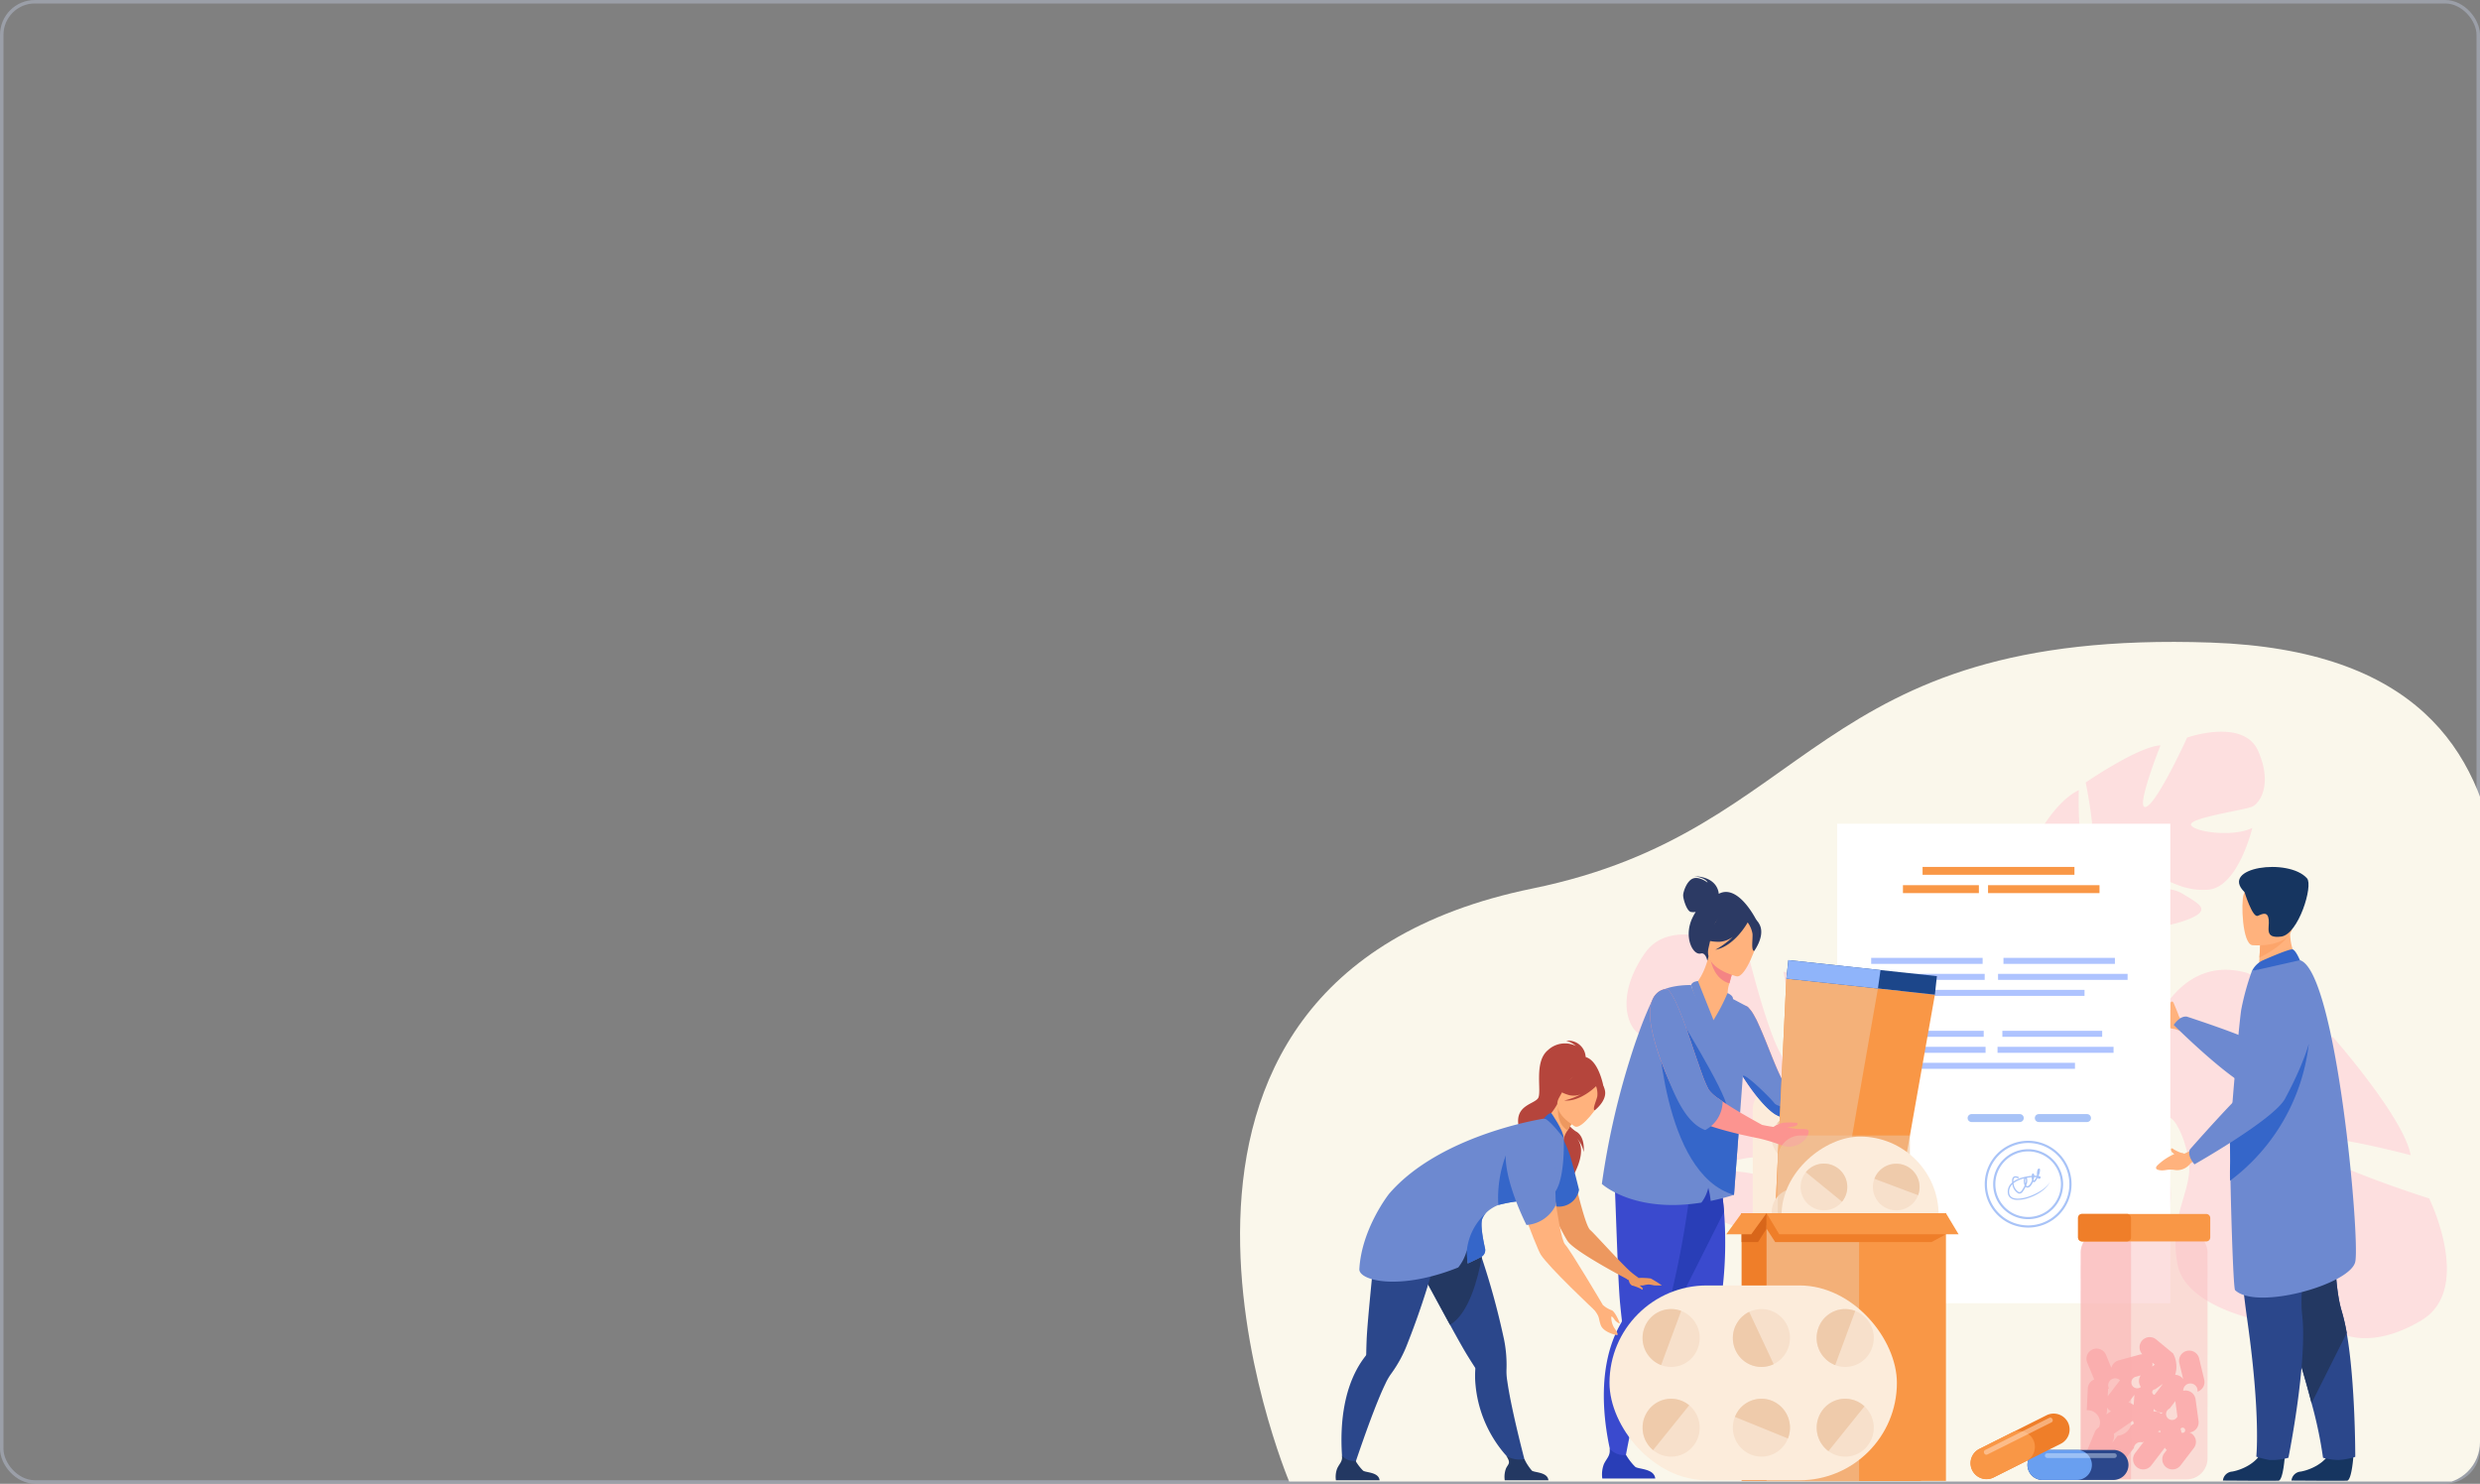 <svg xmlns="http://www.w3.org/2000/svg" width="356" height="213" viewBox="0 0 356 213">
    <rect x="0" y="0" width="356" height="213" fill="#808080" stroke="none"/>
    <defs>
        <clipPath id="clip-path">
            <path id="Rectangle_3236" fill="#fff" stroke="#707070" d="M0 0h178v119a6 6 0 0 1-6 6H0V0z" transform="translate(5788 2674)"/>
        </clipPath>
        <style>
            .cls-5{fill:#fddfdf}.cls-6{fill:#ffb27d}.cls-8{fill:#f99746}.cls-9{fill:#aec3ff}.cls-10{fill:#a8c3f7}.cls-11{fill:#6d89d0}.cls-12{fill:#163560}.cls-13{fill:#2b478b}.cls-14{fill:#233862}.cls-16{fill:#3566c9}.cls-32{opacity:.5}.cls-20{fill:#ef7e29}.cls-21{fill:#fcecdb}.cls-22{fill:#f7e0cb}.cls-23,.cls-32{fill:#efcbab}.cls-24{fill:#2c3a64}.cls-25{fill:#fc9490}.cls-26{fill:#3a4ace}.cls-27{fill:#293eb7}.cls-30{fill:#8fb4fa}.cls-34{fill:#ed985f}.cls-35{fill:#b5453c}
        </style>
    </defs>
    <g id="ils3" transform="translate(-834 -2522)">
        <g id="_36a73251c4ae873ab29bb0ad23aceb03" fill="none" stroke="#c3cde4" stroke-width="0.5px" opacity="0.4" transform="translate(834 2522)">
            <rect width="356" height="212.988" stroke="none" rx="5"/>
            <rect width="355.5" height="212.488" x=".25" y=".25" rx="4.75"/>
        </g>
        <g id="illustration_3" clip-path="url(#clip-path)" transform="translate(-4776 -64)">
            <g id="Layer_2" transform="translate(5788.009 2678.141)">
                <g id="Слой_1">
                    <path id="Path_14253" fill="#faf7eb" d="M264.176 306.1s-30.368-71.791 34.95-85.138c40.756-8.327 39.691-37.28 97.361-35.3 59.056 2.025 35.8 57.819 43.462 70.581s27.327 17.883 20.2 49.861z" transform="translate(-257.126 -185.561)"/>
                    <path id="Path_14254" d="M1808.579 359.355c-2.1-4.725-10.179-1.9-10.179-1.9s-4.319 9.5-5.93 9.957 2.107-8.842 2.107-8.842c-3.232.182-10.745 5.337-10.745 5.337s2.066 9.987.391 10.035-1.378-8.936-1.378-8.936c-2.941 1.4-5.261 5.438-5.261 5.438-2.693 6.409 5.676 9.536 5.676 9.536a16.582 16.582 0 0 1-.9 7.814 11.643 11.643 0 0 0-.674 2.148l.84-.129c.034-.236.075-.466.127-.688v-.01c.038-.139.092-.336.16-.577.179-.542.3-.94.363-1.224.528-1.7 1.317-3.921 1.989-4.467a1.639 1.639 0 0 1-.239-.357l.239.357c1.914 2.86 9.183 2.262 13.062.829s1.961-2.3-.481-3.8-6.884-.321-8.33-.835.394-1.533 3.1-1.739 4.449 2.262 8.826 2 6.414-8.876 6.414-8.876c-2.837 1.384-8.431.564-8.795-.431s7.561-2.111 8.746-2.61 2.968-3.305.872-8.03z" class="cls-5" transform="translate(-1662.447 -343.72)"/>
                    <path id="Path_14255" d="M1807.949 860.215c7.517-4.49 1.117-17.507 1.117-17.507s-16.86-5.323-17.961-7.94 15.306 1.734 15.306 1.734c-.968-5.4-11.173-16.98-11.173-16.98s-16.375 5.516-16.8 2.708 14.748-4.147 14.748-4.147c-2.954-4.657-10.221-7.737-10.221-7.737-11.33-3.218-14.878 11.5-14.878 11.5a28.1 28.1 0 0 1-13.328.087 20.349 20.349 0 0 0-3.75-.694l.389 1.387c.4.009.8.032 1.182.075a.007.007 0 0 1 .007 0h.017c.241.035.584.085 1 .151.948.191 1.641.3 2.134.362 2.96.538 6.865 1.413 7.917 2.433a2.784 2.784 0 0 1 .553-.476l-.553.476c-4.419 3.8-1.932 15.909 1.282 22.137s4.269 2.824 6.3-1.583-.868-11.646-.3-14.183 2.66.351 3.559 4.854-2.889 7.945-1.567 15.256 16.239 8.973 16.239 8.973c-2.907-4.488-2.671-14.064-1.072-14.88s5.1 12.286 6.178 14.175 6.156 4.31 13.675-.181z" class="cls-5" transform="translate(-1638.371 -762.813)"/>
                    <path id="Path_14256" d="M995.6 745.344c4.21-6.074 14.806.06 14.806.06s3.519 14.5 5.66 15.578-.588-12.986-.588-12.986c4.491 1.123 13.661 10.379 13.661 10.379s-5.58 13.474-3.242 13.99 4.332-12.182 4.332-12.182c3.753 2.754 5.931 9.048 5.931 9.048 2.063 9.727-10.531 11.871-10.531 11.871a23.714 23.714 0 0 0-.835 11.218 17.586 17.586 0 0 1 .37 3.2l-1.145-.407c.015-.341.018-.674.005-1a.008.008 0 0 0 0-.006.063.063 0 0 0 0-.014c-.015-.205-.038-.5-.07-.854-.106-.81-.163-1.4-.182-1.818-.284-2.523-.8-5.862-1.6-6.807a2.373 2.373 0 0 0 .432-.438l-.432.438c-3.454 3.5-13.506.719-18.568-2.344s-2.135-3.756 1.695-5.21 9.757 1.4 11.925 1.063-.143-2.262-3.883-3.274-6.855 1.978-12.937.447-6.628-14.187-6.628-14.187c3.613 2.7 11.692 3.054 12.47 1.753s-10.055-5-11.585-6.013-3.274-5.431.939-11.505z" class="cls-5" transform="translate(-937.486 -700.654)"/>
                    <path id="Path_14257" d="M1996.495 872.385a1.116 1.116 0 0 0-.051-.106c-.066-.259-.648-1.633-.712-1.784-.183-.428-.482-.2-.482.119 0 .1.042.8.018.9a4.807 4.807 0 0 0-2.072-1.1s-.972-.32-.5.659c.312.654.684.737 1.139 1.652a2.382 2.382 0 0 0 2.048 1.488l.808.273.816-1.206-.528-.324a1.236 1.236 0 0 1-.484-.571z" class="cls-6" transform="translate(-1861.711 -818.634)"/>
                    <path id="Rectangle_3217" fill="#fff" d="M0 0H47.83V68.828H0z" transform="translate(85.708 26.106)"/>
                    <path id="Rectangle_3218" d="M0 0H21.801V1.132H0z" class="cls-8" transform="translate(97.974 32.304)"/>
                    <path id="Rectangle_3219" d="M0 0H10.901V1.132H0z" class="cls-8" transform="translate(95.156 34.931)"/>
                    <path id="Rectangle_3220" d="M0 0H15.999V1.132H0z" class="cls-8" transform="translate(107.372 34.931)"/>
                    <path id="Rectangle_3221" d="M0 0H23.521V0.862H0z" class="cls-9" transform="translate(96.329 60.429)"/>
                    <path id="Rectangle_3222" d="M0 0H16.655V0.862H0z" class="cls-9" transform="translate(108.732 58.129)"/>
                    <path id="Rectangle_3223" d="M0 0H16.225V0.862H0z" class="cls-9" transform="translate(90.791 58.129)"/>
                    <path id="Rectangle_3224" d="M0 0H14.328V0.862H0z" class="cls-9" transform="translate(109.428 55.829)"/>
                    <path id="Rectangle_3225" d="M0 0H14.328V0.862H0z" class="cls-9" transform="translate(92.422 55.829)"/>
                    <path id="Path_14258" d="M1649.767 1085.742h-6.917a.573.573 0 0 1-.571-.571.573.573 0 0 1 .571-.571h6.917a.572.572 0 0 1 .57.571.573.573 0 0 1-.57.571z" class="cls-10" transform="translate(-1537.839 -1016.812)"/>
                    <path id="Path_14259" d="M1777.727 1085.742h-6.916a.573.573 0 0 1-.571-.571.572.572 0 0 1 .571-.571h6.916a.572.572 0 0 1 .571.571.573.573 0 0 1-.571.571z" class="cls-10" transform="translate(-1656.151 -1016.812)"/>
                    <path id="Path_14260" d="M1681.082 1147.882a6.231 6.231 0 1 1 6.23-6.23 6.231 6.231 0 0 1-6.23 6.23zm0-12.147a5.917 5.917 0 1 0 5.917 5.917 5.917 5.917 0 0 0-5.917-5.917z" class="cls-10" transform="translate(-1567.953 -1063.8)"/>
                    <path id="Path_14261" d="M1695.922 1161.512a5.021 5.021 0 1 1 5.02-5.02 5.021 5.021 0 0 1-5.02 5.02zm0-9.727a4.707 4.707 0 1 0 4.706 4.707 4.707 4.707 0 0 0-4.706-4.707z" class="cls-10" transform="translate(-1582.793 -1078.64)"/>
                    <path id="Path_14262" d="M1721.638 1192.422a4.848 4.848 0 0 1-1.789.28c-.762-.063-1.192-.463-1.206-1.125a1.691 1.691 0 0 1 .632-1.357c0-.036-.008-.076-.01-.108-.028-.37.051-.616.235-.731.3-.186.74.068.759.075l-.1.17c-.1-.058-.394-.185-.556-.082-.14.088-.157.33-.145.528a4.182 4.182 0 0 1 1.357-.6 7.3 7.3 0 0 1 1.278-.218.909.909 0 0 1 .01-.121c.014-.091.045-.2.134-.219a.151.151 0 0 1 .158.083.47.47 0 0 1 .06.237c.142 0 .274 0 .391.008v-.007a2.241 2.241 0 0 1 .03-.679c.05-.226.131-.341.245-.352a.15.15 0 0 1 .155.1 1.856 1.856 0 0 1-.226.968.454.454 0 0 1 .307.136.146.146 0 0 1-.039.183.231.231 0 0 1-.286.062.278.278 0 0 1-.1-.12 2.059 2.059 0 0 1-.386.575.194.194 0 0 1-.226.033.2.2 0 0 1-.049-.04 2.686 2.686 0 0 1-.151.309c-.2.36-.436.545-.667.533a.377.377 0 0 1-.25-.11 3.636 3.636 0 0 1-.453.739.526.526 0 0 1-.585.207 1.717 1.717 0 0 1-.853-1.32 1.471 1.471 0 0 0-.472 1.124c.015.565.361.879 1.03.935 1.688.141 4.646-1.428 4.87-2.582-.19.927-1.59 1.996-3.102 2.486zm-2.159-2.125a1.6 1.6 0 0 0 .739 1.282.339.339 0 0 0 .377-.144 3.378 3.378 0 0 0 .471-.806 1.181 1.181 0 0 1-.081-.256 1.838 1.838 0 0 1 0-.754 4.961 4.961 0 0 0-.924.322 3.013 3.013 0 0 0-.581.359zm1.8.321a.226.226 0 0 0 .173.118c.151.006.326-.151.488-.435a2.548 2.548 0 0 0 .2-.452 1.98 1.98 0 0 1-.055-.4c-.217.018-.452.047-.7.091a1.463 1.463 0 0 1-.104 1.078zm1.067-.771c.031.092.058.11.058.11a1.889 1.889 0 0 0 .349-.528h-.312a2.36 2.36 0 0 1-.095.414zm-1.149-.252a1.5 1.5 0 0 0-.026.733.963.963 0 0 0 .029-.728zm1.928-.124zm-.029-1.005a1.247 1.247 0 0 0-.047.2 1.5 1.5 0 0 0 .051-.2z" class="cls-10" transform="translate(-1608.443 -1112.601)"/>
                    <path id="Rectangle_3226" d="M0 0H26.263V0.862H0z" class="cls-9" transform="translate(94.957 49.959)"/>
                    <path id="Rectangle_3227" d="M0 0H18.597V0.862H0z" class="cls-9" transform="translate(108.807 47.66)"/>
                    <path id="Rectangle_3228" d="M0 0H18.116V0.862H0z" class="cls-9" transform="translate(88.774 47.66)"/>
                    <path id="Rectangle_3229" d="M0 0H15.999V0.862H0z" class="cls-9" transform="translate(109.584 45.36)"/>
                    <path id="Rectangle_3230" d="M0 0H15.999V0.862H0z" class="cls-9" transform="translate(90.595 45.36)"/>
                    <path id="Path_14263" d="M2054.869 844.255s4.022 15.4-8.2 12.844c-3.3-.691-12.095-9.454-12.095-9.454s.847-1.335 1.885-1.194c0 0 8.5 2.763 9.855 3.762.754.554 1.611-8.173 4.214-8.049a6.814 6.814 0 0 1 4.341 2.091z" class="cls-11" transform="translate(-1900.55 -792.654)"/>
                    <path id="Path_14264" d="M2267.72 1719.5s-.227 3.619-.926 3.675c-.093.007-3.554.007-3.554.007l-4.42-.026a1.435 1.435 0 0 1 1.321-1.29c1.292-.225 3.454-1.131 4.237-2.84.822-1.801 3.342.474 3.342.474z" class="cls-12" transform="translate(-2107.891 -1602.758)"/>
                    <path id="Path_14265" d="M2196.393 1188.667a9.163 9.163 0 0 1-2.393.452 8.778 8.778 0 0 1-2.233-.319 61.072 61.072 0 0 0-1.644-7.836c-.73-2.824-1.772-6.456-3.254-10.97a148.492 148.492 0 0 1-5.46-20.461l-.008-.054.013-.006 12.6-5.534s-1.557 17.191.43 23.79a27.891 27.891 0 0 1 .722 3.161c1.255 7.165 1.227 17.777 1.227 17.777z" class="cls-13" transform="translate(-2036.309 -1071.678)"/>
                    <path id="Path_14266" d="M2195.289 1170.85l-5.045 10.074c-.73-2.824-1.772-6.456-3.254-10.97a148.542 148.542 0 0 1-5.46-20.46.267.267 0 0 1 0-.061l12.6-5.534s-1.557 17.191.43 23.79a27.877 27.877 0 0 1 .729 3.161z" class="cls-14" transform="translate(-2036.43 -1071.641)"/>
                    <path id="Path_14267" d="M2137.18 1719.5s-.226 3.619-.925 3.675c-.094.007-3.555.007-3.555.007l-4.419-.026a1.434 1.434 0 0 1 1.32-1.29c1.292-.225 3.454-1.131 4.237-2.84.822-1.801 3.342.474 3.342.474z" class="cls-12" transform="translate(-1987.194 -1602.758)"/>
                    <path id="Path_14268" d="M2151.508 1149.28a179.414 179.414 0 0 0 1.763 24.817c1.927 13.677 1.274 19.483 1.274 19.483a13.151 13.151 0 0 0 1.859.473 8.427 8.427 0 0 0 2.757-.32s2.759-13.682 1.968-20.529 3.777-23.492 3.777-23.492z" class="cls-13" transform="translate(-2008.668 -1076.615)"/>
                    <path id="Path_14269" d="M2201.911 731.851l-2.209 1.941-3.613-.159c.008-.291.075-1.5.136-2.6 0-.065.007-.13.011-.193l.1-1.734 3.083-1.914 1.149-.713c0 .019.047 1.02.055 1.166a8.452 8.452 0 0 0 1.288 4.206z" class="cls-6" transform="translate(-2049.892 -685.694)"/>
                    <path id="Path_14270" d="M2141.749 818.631c.051 5.881.443 19.635.73 19.915 3.063 2.956 16.533-.81 17.248-4.067s-2.714-41.759-7.945-43.3c-1.085-.319-6.889 1.557-6.889 1.557a36.824 36.824 0 0 0-1.508 5.414c-.221 1.124-.944 9.143-1.365 14.5-.112 1.428-.2 2.667-.257 3.536-.019.366-.023 1.241-.014 2.445z" class="cls-11" transform="translate(-1999.643 -745.485)"/>
                    <path id="Path_14271" fill="#fca56b" d="M2202.027 735.965c-.549 1.325-3.092 2.762-4.157 3.309 0-.065.008-.13.011-.193l.1-1.734 3.083-1.914c.725-.113 1.189-.013.963.532z" transform="translate(-2051.537 -693.934)"/>
                    <path id="Path_14272" d="M2166.842 649.066s5.58.519 5.847-2.959 1.171-5.755-2.379-6.233-4.345.8-4.718 1.935-.192 7.033 1.25 7.257z" class="cls-6" transform="translate(-2021.538 -605.523)"/>
                    <path id="Path_14273" d="M2159.667 617.709s1.144 3.738 1.9 3.4 1.44-.608 1.57.566-.678 2.73 1.789 2.417 4.628-7.314 3.709-8.36c-2.655-2.999-12.635-1.6-8.968 1.977z" class="cls-12" transform="translate(-2015.474 -581.786)"/>
                    <path id="Path_14274" d="M2184.942 772.619c.069-.029 3.981-1.784 4.438-1.632s1.028 1.548 1.028 1.548l-6.888 1.557a3.419 3.419 0 0 1 1.422-1.473z" class="cls-16" transform="translate(-2038.269 -726.836)"/>
                    <path id="Path_14275" d="M2141.734 971.273a28.61 28.61 0 0 0 11.3-19.593c-4.987 2.813-9.727 7.465-11.26 12.575-.111 1.433.033 3.71-.02 4.579-.025.366-.03 1.235-.02 2.439z" class="cls-16" transform="translate(-1999.628 -893.914)"/>
                    <path id="Path_14276" d="M2005 1150.615a.827.827 0 0 0-.425-.128 6.053 6.053 0 0 1-1.081-.506c-.384-.349-.518.022-.25.391.058.08.265.216.338.292a8.04 8.04 0 0 0-2.337 1.537s-.8.642.279.782c.719.094.991-.174 2.006-.059a2.382 2.382 0 0 0 2.362-.91l.669-.528-.57-1.342z" class="cls-6" transform="translate(-1869.472 -1077.134)"/>
                    <path id="Path_14277" d="M2076.757 815.981s11.039-.528 1.055 18.043c-1.6 2.971-13 9.425-13 9.425s-1.073-1.161-.667-2.132c0 0 7.429-8.455 8.425-8.8.883-.3.7-10.6 1.491-13.082a6.086 6.086 0 0 1 2.696-3.454z" class="cls-11" transform="translate(-1927.806 -768.446)"/>
                    <path id="Path_14278" fill="#fbc0c0" d="M1872.7 1344.116h-12.236a3 3 0 0 1-2.986-2.989l.009-29.571a2.994 2.994 0 0 1 2.987-2.986h12.235a3 3 0 0 1 2.987 2.989l-.009 29.571a3 3 0 0 1-2.987 2.986z" opacity="0.5" transform="translate(-1736.813 -1223.895)"/>
                    <path id="Path_14279" fill="#fbafaf" d="M1882.945 1521.267l-.213-1.556-.213-1.557a1.463 1.463 0 0 0-1.642-1.248c-.044.006-.087.015-.13.025a1.029 1.029 0 1 1 2.047.133 1.457 1.457 0 0 0 .967-1.722l-.366-1.528-.366-1.528a1.458 1.458 0 0 0-2.837.679l.551 2.3a1.444 1.444 0 0 0-1.151-.619 3.991 3.991 0 0 0-.3-3.076l-2.422-2a1.457 1.457 0 0 0-1.987 2.125 1.437 1.437 0 0 0-.388.05l-1.516.415-1.516.415a1.462 1.462 0 0 0-1.031 1.062l-.159-.381-.6-1.45a1.459 1.459 0 1 0-2.692 1.124l.6 1.45.388.929a1.46 1.46 0 0 0-.921 1.282l-.075 1.569-.076 1.569a1.769 1.769 0 0 1 1.759 2.454 1.44 1.44 0 0 0-.618.7l-.6 1.451-.6 1.452a1.458 1.458 0 0 0 2.42 1.543 1.442 1.442 0 0 0 .452.587 1.462 1.462 0 0 0 2.044-.271l.955-1.248.955-1.248a.953.953 0 0 1 1.232-.8l.25-.172-.346.453-.955 1.247a1.458 1.458 0 1 0 2.316 1.773l.954-1.247.955-1.248.034-.049a1.46 1.46 0 0 0 .28.329l-.34.444a1.458 1.458 0 1 0 2.316 1.773l1.91-2.495a1.452 1.452 0 0 0-.621-2.24h.054a1.462 1.462 0 0 0 1.242-1.65zm-13.142-1.391l.027-.535a1.4 1.4 0 0 0 .543.528l-.668.461a1.46 1.46 0 0 0 .095-.454zm9.827-1.328l.286 2.093a.857.857 0 1 1-1.117-1.157l.82-1.071a1.341 1.341 0 0 0 .011.135zm-3.318-5.655l.367.3-.377.261a1.447 1.447 0 0 0 .01-.562zm.317 4.624a.393.393 0 0 1 .056-.781l1.149-.792zm.954 2.729a1.47 1.47 0 0 0-1.1-.332l.031-.393a1.438 1.438 0 0 0 1.332.516 1.486 1.486 0 0 0-.263.21zm-2.941-5.519a1.461 1.461 0 0 0 .011 1.637l.02.026a.841.841 0 1 1-.8-1.449zm-1.452 3.507l.563-.735a1.343 1.343 0 0 0-.018.138l-.107 1.35a1.452 1.452 0 0 0-.74-.357l.3-.4zm-2.633 6.163l.164-.4a1.444 1.444 0 0 0 .07-.887 1.07 1.07 0 0 0 .1-.061l2.587-1.784c.017-.011.032-.024.047-.036a1.465 1.465 0 0 0 .164.4l-.461.317a2.2 2.2 0 0 1-1.891 1.432zm6.861-1.8l.081.338a1.434 1.434 0 0 0-.4-.115zm3.08.341l-.112-.47-.021-.09a.37.37 0 1 1 .137.558zm-8.833-7.514l-.792 1.034-.954 1.247c0 .005-.008.011-.012.017l.05-.988v-.075c.045-.014.09-.03.134-.048a1 1 0 0 1 1.578-1.186z" transform="translate(-1745.359 -1409.428)"/>
                    <path id="Path_14280" fill="#fbafaf" d="M1864.7 1344.116h-4.233a3 3 0 0 1-2.986-2.989l.009-29.571a2.994 2.994 0 0 1 2.987-2.986h3.753a3.659 3.659 0 0 1 .49 1.847l-.01 33.4c.001.101-.003.2-.01.299z" opacity="0.5" transform="translate(-1736.813 -1223.895)"/>
                    <path id="Path_14281" d="M1870.907 1278.677h-17.816a.582.582 0 0 1-.581-.581v-2.785a.582.582 0 0 1 .581-.581h17.815a.582.582 0 0 1 .581.581v2.785a.581.581 0 0 1-.58.581z" class="cls-8" transform="translate(-1732.218 -1192.606)"/>
                    <path id="Path_14282" d="M1859.541 1278.606h-6.45a.582.582 0 0 1-.581-.581v-2.785a.582.582 0 0 1 .581-.58h6.442a.583.583 0 0 1 .579.581v2.784a.583.583 0 0 1-.571.581z" class="cls-20" transform="translate(-1732.218 -1192.542)"/>
                    <path id="Path_14283" d="M1255.737 1037.547v27.582a3.087 3.087 0 0 1-3.078 3.078h-16.392a3.039 3.039 0 0 1-1.235-.261 3.091 3.091 0 0 1-1.842-2.817v-27.582a3.086 3.086 0 0 1 3.077-3.077h16.392a3.086 3.086 0 0 1 3.078 3.077z" class="cls-21" transform="translate(-1159.594 -970.462)"/>
                    <path id="Path_14284" d="M1409.234 1092.429a3.351 3.351 0 1 1 4.314-1.96 3.351 3.351 0 0 1-4.314 1.96z" class="cls-22" transform="translate(-1320.354 -1018.051)"/>
                    <path id="Path_14285" d="M1416.2 1090.516l-6.273-2.355a3.35 3.35 0 1 1 6.273 2.355z" class="cls-23" transform="translate(-1323.008 -1018.094)"/>
                    <path id="Path_14286" d="M1270.651 1091.949a3.35 3.35 0 1 1 4.714-.476 3.35 3.35 0 0 1-4.714.476z" class="cls-22" transform="translate(-1193.092 -1018.11)"/>
                    <path id="Path_14287" d="M1284.621 1091.464l-5.191-4.237a3.35 3.35 0 1 1 5.191 4.237z" class="cls-23" transform="translate(-1202.348 -1018.102)"/>
                    <path id="Path_14288" d="M1409.248 1363.51a3.35 3.35 0 1 1 4.314-1.96 3.35 3.35 0 0 1-4.314 1.96z" class="cls-22" transform="translate(-1320.368 -1268.694)"/>
                    <path id="Path_14289" d="M1416.2 1364.575l-6.273-2.355a3.35 3.35 0 0 1 6.273 2.355z" class="cls-23" transform="translate(-1323.008 -1271.49)"/>
                    <path id="Path_14290" d="M1270.651 1362.989a3.35 3.35 0 1 1 4.714-.477 3.35 3.35 0 0 1-4.714.477z" class="cls-22" transform="translate(-1193.092 -1268.714)"/>
                    <g id="Group_2341" transform="translate(51.935 33.633)">
                        <path id="Path_14183" d="M1341.578 267.316c-.007-.2-.167-2.42-3.54-2.536 0 0 1.658.2 1.945.927 0 0-1.129-.9-2.049-.61s-1.46 1.9-1.465 2.431.509 2.237 1.089 2.383a1.779 1.779 0 0 0 .712 0 7.9 7.9 0 0 0-.452.808c-1.346 2.763.042 5.464 1.181 5.165.731-.191.938 1.057.938 1.057l7.1-5.748s-2.613-5.393-5.459-3.877z" class="cls-24" transform="translate(-1324.798 -264.78)"/>
                        <path id="Path_14184" d="M1555.728 603.877c-.593.525-2.168-1.278-2.384-1.518a.149.149 0 0 0-.023-.034l.48-1.335s2.065-.079 2.408.262a2.68 2.68 0 0 1-.481 2.625z" class="cls-25" transform="translate(-1519.599 -566.795)"/>
                        <path id="Path_14185" d="M1414.786 463.09l-.2 1.381s-.092 0-.25-.011c-.5-.035-1.729-.1-3.1-.251a30.747 30.747 0 0 1-3.943-.6 5.824 5.824 0 0 1-1.58-.571c-1.495-.915-3.949-3.709-5.547-6.508a1.844 1.844 0 0 1-.115-.2 13.472 13.472 0 0 1-1.22-2.783 5.645 5.645 0 0 1-.238-1.347 5.889 5.889 0 0 1 .194-1.872 4.761 4.761 0 0 1 .845-1.69.835.835 0 0 1 .159-.193 3.949 3.949 0 0 1 1.085-.924.664.664 0 0 1 .692.177c.027.021.054.045.08.069.035.033.069.067.1.1v.011a3.382 3.382 0 0 1 .273.327 6.336 6.336 0 0 1 .508.834c.011.011.023.022.023.035.057.1.114.217.182.343a.243.243 0 0 1 .046.079c.126.262.251.536.377.822 1.4 3.059 2.9 7.691 4.143 9.072a9.34 9.34 0 0 0 2.169 1.322l.059.029h.006c.857.429 1.83.878 2.708 1.266 1.407.627 2.544 1.083 2.544 1.083z" class="cls-25" transform="translate(-1380.589 -428.896)"/>
                        <path id="Path_14186" d="M1411.718 462.573a10.208 10.208 0 0 1-.85 1.6 4.331 4.331 0 0 1-1.52 1.5c-.469-.226-1.315-.559-1.673-.78-1.3-.792-3.146-3.037-4.655-5.445-.231-.367-.453-.738-.665-1.108a1.821 1.821 0 0 1-.115-.2 13.471 13.471 0 0 1-1.22-2.783l2.736-5.85.007-.014.073.083c.077.09.2.243.375.442a6.327 6.327 0 0 1 .508.834c.011.011.023.022.023.035.057.1.114.217.182.343a.243.243 0 0 1 .046.079q.189.393.377.822c1.4 3.059 2.9 7.691 4.143 9.072a9.334 9.334 0 0 0 2.169 1.322c.036.031.048.048.059.048z" class="cls-11" transform="translate(-1382.785 -430.699)"/>
                        <path id="Path_14187" d="M1428.538 551.291a4.329 4.329 0 0 1-1.52 1.5c-.469-.226-1.315-.559-1.673-.78-1.3-.792-3.146-3.037-4.655-5.445.056-.757 4.017 3.131 4.521 3.836.379.526 2.341.798 3.327.889z" class="cls-16" transform="translate(-1400.455 -517.822)"/>
                        <path id="Path_14188" d="M1480.247 1025.469l-.553 5.121a1.856 1.856 0 0 1-2.041 1.642l-5.12-.552a1.86 1.86 0 0 1-1.643-2.042l.553-5.12a1.859 1.859 0 0 1 1.8-1.653 1.79 1.79 0 0 1 .244.01l5.12.553a1.858 1.858 0 0 1 1.64 2.041z" class="cls-26" transform="translate(-1445.541 -945.779)"/>
                        <path id="Path_14189" d="M1477.385 1025.33c-3.623.2-4.363 6.406-4.832 6.355a1.86 1.86 0 0 1-1.643-2.042l.553-5.12a1.859 1.859 0 0 1 1.8-1.653c3.187 1.164 5.943 2.358 4.122 2.46z" class="cls-27" transform="translate(-1445.559 -945.785)"/>
                        <path id="Path_14190" d="M1478.044 411.742l-6.9 38.9-3.893 21.948a2.441 2.441 0 0 1-2.67 2l-6.287-.678-1.424-.153a3.393 3.393 0 0 1-3.024-3.535l1.009-21.343 1.866-39.448 13.144 1.419z" class="cls-8" transform="translate(-1430.236 -394.73)"/>
                        <path id="Path_14191" fill="#f4b179" d="M1469.848 410.823l-6.7 38.282-4.079 23.3a2.617 2.617 0 0 1-.8 1.475l-1.424-.153a3.393 3.393 0 0 1-3.024-3.535l1.009-21.343 1.87-39.449z" transform="translate(-1430.218 -394.694)"/>
                        <path id="Path_14192" fill="#1c468a" d="M1503.778 385.6l-.287 2.658-8.177-.884-13.144-1.418.287-2.658 13.227 1.429z" transform="translate(-1455.683 -371.248)"/>
                        <path id="Path_14193" d="M1470.962 799.148l-3.919 22.09a2.291 2.291 0 0 1-2.5 1.877l-5.92-.639-2.468-.267a2.817 2.817 0 0 1-2.512-2.934l1.034-21.885 8.428.909z" class="cls-26" transform="translate(-1430.053 -743.232)"/>
                        <path id="Path_14194" d="M1463.083 798.3l-4.116 23.205a2.793 2.793 0 0 1-.366.972l-2.468-.267a2.817 2.817 0 0 1-2.512-2.934l1.034-21.885z" class="cls-30" transform="translate(-1430.035 -743.232)"/>
                        <path id="Path_14195" d="M1495.684 384.729l-.37 2.648-13.144-1.418.287-2.658z" class="cls-30" transform="translate(-1455.683 -371.248)"/>
                        <path id="Path_14196" d="M1301.486 676.121l-1.508.561s-6.551-9.084-7.357-17.083a12.173 12.173 0 0 1 .216-4.087l-.176-1.017-.188-1.081-.841-4.79c-.771-4.372-1.769-9.965-2.542-14.078l.407-.13 4.4-1.419.909-2.886 3.274-.862s.731 1.431 1.385 8.189c.12.887.23 1.864.312 2.924a57.848 57.848 0 0 1-.311 11.838c-.151 1.174-.34 2.388-.576 3.633a16.276 16.276 0 0 0-.125 3.587c.326 6.546 2.721 16.701 2.721 16.701z" class="cls-26" transform="translate(-1282.237 -592.189)"/>
                        <path id="Path_14197" d="M1299.79 640.472l-7.109 14.134c-.052-.305-.116-.665-.188-1.081l-.841-4.79c-.771-4.372-1.769-9.965-2.542-14.078l.407-.13 4.4-1.419.909-2.886 3.274-.862s.731 1.431 1.385 8.189c.115.885.223 1.862.305 2.923z" class="cls-27" transform="translate(-1282.254 -592.288)"/>
                        <path id="Path_14198" d="M1238.586 616.638l-.165-1.411c-2.758.732-10.124-2.047-10.124-2.047s-2.671 2.348-2.32 7.976c.171 2.745.484 14.42.813 17.874.118 1.252.221 2.144.263 2.5a.5.5 0 0 1-.08.305 16.269 16.269 0 0 0-1.208 2.544c-3.2 8.541.494 19.059.494 19.059l.96-.386s2.1-11.706 3.815-16.88a10.272 10.272 0 0 1 .824-1.978 22.358 22.358 0 0 0 2.06-5.491 135.472 135.472 0 0 0 2.771-14.573c.088-.003 1.897-7.492 1.897-7.492z" class="cls-26" transform="translate(-1224.177 -577.753)"/>
                        <path id="Path_14199" d="M1351.229 388.926c-4.74.259-3.7-6.807-3.409-6.771.58-.305 1.627-1.773 2.224-4.235l.2.095 3.423 1.609s-.364 1.112-.633 2.178a4.444 4.444 0 0 0-.234 1.864c.271.11.431.179.431.179.032.09-.742 5.012-2.002 5.081z" class="cls-6" transform="translate(-1334.725 -366.415)"/>
                        <path id="Path_14200" fill="#f48484" d="M1377.781 380.469s-.364 1.111-.631 2.177c-2-.557-2.606-2.659-2.789-3.786z" transform="translate(-1358.836 -367.26)"/>
                        <path id="Path_14201" d="M1375.656 329.4s-4.779-1.106-4.048-4.074.61-5.11 3.7-4.529 3.4 1.861 3.391 2.911-1.78 5.905-3.043 5.692z" class="cls-6" transform="translate(-1356.295 -315.016)"/>
                        <path id="Path_14202" d="M1368.337 317.247c-.515-1.075-1.119-1.017-1.5-.827a3.431 3.431 0 0 0-4.452-.381 5.845 5.845 0 0 1-2.687 2.888s.735.752 2.865.735a3.536 3.536 0 0 0 1.9-.712 11.451 11.451 0 0 1-2.5 1.857c2.665-.508 4.453-3.6 4.637-3.924a3.838 3.838 0 0 1 .693 1.643c.05.814-.231 2.4.236 2.457.008 0 1.579-2.122.808-3.736z" class="cls-24" transform="translate(-1345.667 -310.24)"/>
                        <path id="Path_14203" d="M1229.579 1077.3h-7.6a4.155 4.155 0 0 1 .216-2.034c.379-.842.975-1.22.833-2.245a2.734 2.734 0 0 0 2.367.906 8.183 8.183 0 0 0 1.322 1.708c.495.353 2.709.23 2.862 1.665z" class="cls-27" transform="translate(-1221.915 -990.835)"/>
                        <path id="Path_14204" d="M1389.625 1080.308h-7.6a3.153 3.153 0 0 1 .215-2.034 1.463 1.463 0 0 0-.055-1.748 2.937 2.937 0 0 0 1.279.241 2.66 2.66 0 0 0 1.13-.4 27.7 27.7 0 0 0 2.164 2.274c.501.359 2.714.233 2.867 1.667z" class="cls-27" transform="translate(-1365.653 -993.844)"/>
                        <path id="Path_14205" d="M1242.668 421.634l-1.247 16.731-.763 10.242c-1.171.365-2.287.65-3.344.868a12.4 12.4 0 0 0-.348-1.885 5.444 5.444 0 0 1-.991 2.129c-9.726 1.558-14.286-2.685-14.286-2.685a111.67 111.67 0 0 1 3.979-17.72c.407-1.322.831-2.6 1.258-3.768a51.83 51.83 0 0 1 2.115-5.138c1-2.051 5.456-1.922 5.456-1.922a10.912 10.912 0 0 0 3.219 5.024c1.258-.738 2.2-3.336 2.2-3.336z" class="cls-11" transform="translate(-1221.69 -402.855)"/>
                        <path id="Path_14206" d="M1348.642 412.82s-.814.055-.982.572c0 0 1.055 4.25 3.218 5.024z" class="cls-11" transform="translate(-1334.851 -397.767)"/>
                        <path id="Path_14207" d="M1379.31 433.724a26.048 26.048 0 0 0 2.009-3.864s.834.324.782.842c-.001.003-1.739 2.789-2.791 3.022z" class="cls-11" transform="translate(-1363.283 -413.074)"/>
                        <path id="Path_14208" d="M1324.84 453c.058.2 7.339 11.828 7.5 14.142s-3.062 1.009-3.109.7S1324.84 453 1324.84 453z" class="cls-16" transform="translate(-1314.351 -433.861)"/>
                        <path id="Path_14209" d="M1311.922 483.744l-.763 10.242C1300.743 490.98 1300.17 469 1300.17 469l6.438 11.622 5.257 3.039z" class="cls-16" transform="translate(-1292.19 -448.234)"/>
                        <path id="Path_14210" d="M1312.39 444.771c-.02-.382-.525-.365-.908-.366a7.279 7.279 0 0 1-2.193-.266s1.83-.025 1.442-.61a10.264 10.264 0 0 0-2-.025 3.547 3.547 0 0 0-1.394.6c-.736-.1-1.406-.24-1.627-.287-.5-.273-1.106-.61-1.746-.97-1.306-.736-2.775-1.61-3.929-2.394-.2-.142-.407-.28-.59-.414a5.565 5.565 0 0 1-1.4-1.267 15.868 15.868 0 0 1-.959-2.226c-.182-.5-.376-1.049-.57-1.627-.343-.958-.684-2-1.039-3.035-.638-1.894-1.322-3.8-1.974-5.272a10.349 10.349 0 0 0-1.22-2.157c-.3-.377-2.644-.035-2.671 3.275a5.081 5.081 0 0 0 .011.582 12.338 12.338 0 0 0 .3 2.065 31.339 31.339 0 0 0 1.3 4.338c.16.407.319.833.49 1.255 1.233 3.059 2.82 5.911 4.155 6.882a1.527 1.527 0 0 0 .16.114 11.5 11.5 0 0 0 1.973.915c.116.043.235.085.356.127 1.346.458 2.949.867 4.373 1.21h.011c.834.183 1.6.355 2.237.479s.07.017.2.043l.181.037h.007a25.433 25.433 0 0 1 3.018.922 3.026 3.026 0 0 0 3.4-.73 1.886 1.886 0 0 0 .606-1.198z" class="cls-25" transform="translate(-1282.699 -408.107)"/>
                        <path id="Path_14211" d="M1300.1 440.455a4.708 4.708 0 0 1-2.5 4.1c-2.987-1.078-4.584-5.532-5.818-8.59-.171-.422-.33-.845-.49-1.255a31.378 31.378 0 0 1-1.3-4.338 12.337 12.337 0 0 1-.3-2.065 5.136 5.136 0 0 1-.011-.582c.023-3.31 2.363-3.653 2.671-3.275a10.345 10.345 0 0 1 1.22 2.157c.651 1.471 1.335 3.378 1.975 5.272.354 1.039.7 2.077 1.038 3.035.194.583.388 1.13.57 1.627a15.857 15.857 0 0 0 .959 2.226 5.613 5.613 0 0 0 1.4 1.267c.186.142.386.279.586.421z" class="cls-11" transform="translate(-1282.762 -408.107)"/>
                        <path id="Path_14212" d="M1506.245 577.915c0 .012-.005.018-.015.018l.009-.021c.009-.018.011-.018.006.003z" class="cls-11" transform="translate(-1477.297 -546.059)"/>
                    </g>
                    <path id="Path_14291" d="M1284.621 1365.522l-5.191-4.237a3.35 3.35 0 0 1 5.191 4.237z" class="cls-23" transform="translate(-1202.348 -1271.496)"/>
                    <path id="Path_14292" d="M1411.864 1232.93a3.35 3.35 0 1 1 1.593-4.461 3.35 3.35 0 0 1-1.593 4.461z" class="cls-22" transform="translate(-1320.371 -1148.061)"/>
                    <path id="Path_14293" d="M1413.073 1227.653l-6.055 2.865a3.35 3.35 0 1 1 6.055-2.865z" class="cls-23" transform="translate(-1319.988 -1147.243)"/>
                    <path id="Path_14294" d="M1269.647 1228.655a3.35 3.35 0 1 1 1.865 4.355 3.35 3.35 0 0 1-1.865-4.355z" class="cls-22" transform="translate(-1193.08 -1148.058)"/>
                    <path id="Path_14295" d="M1297.339 1235.961l2.488-6.221a3.35 3.35 0 1 1-2.488 6.221z" class="cls-23" transform="translate(-1218.907 -1151.008)"/>
                    <path id="Path_14296" d="M1299.822 1125.35v24a2.86 2.86 0 0 1-2.816 2.883h-15a2.733 2.733 0 0 1-1.131-.244v-23.318a3.351 3.351 0 0 1 1.032-2.424 3.272 3.272 0 0 1 .792-.561 3.157 3.157 0 0 1 1.42-.337z" class="cls-32" transform="translate(-1203.679 -1054.49)"/>
                    <rect id="Rectangle_3231" width="33.737" height="22.549" class="cls-21" rx="11.275" transform="rotate(90 14.632 85.648)"/>
                    <path id="Path_14297" d="M1464.118 1185.45a3.35 3.35 0 1 1 4.314-1.96 3.35 3.35 0 0 1-4.314 1.96z" class="cls-22" transform="translate(-1371.101 -1104.06)"/>
                    <path id="Path_14298" d="M1471.083 1183.466l-6.272-2.356a3.35 3.35 0 0 1 6.272 2.356z" class="cls-23" transform="translate(-1373.75 -1104.036)"/>
                    <path id="Path_14299" d="M1325.521 1184.889a3.35 3.35 0 1 1 4.714-.476 3.35 3.35 0 0 1-4.714.476z" class="cls-22" transform="translate(-1243.825 -1104.042)"/>
                    <path id="Path_14300" d="M1339.491 1184.4l-5.191-4.238a3.35 3.35 0 1 1 5.19 4.238z" class="cls-23" transform="translate(-1253.081 -1104.034)"/>
                    <path id="Path_14301" d="M1464.118 1456.45a3.35 3.35 0 1 1 4.314-1.96 3.35 3.35 0 0 1-4.314 1.96z" class="cls-22" transform="translate(-1371.101 -1354.627)"/>
                    <path id="Path_14302" d="M1471.083 1457.472l-6.272-2.355a3.35 3.35 0 0 1 6.273 2.355z" class="cls-23" transform="translate(-1373.75 -1357.382)"/>
                    <circle id="Ellipse_1627" cx="3.35" cy="3.35" r="3.35" class="cls-22" transform="rotate(-65.86 117.175 -11.101)"/>
                    <path id="Path_14303" d="M1339.491 1458.462l-5.191-4.237a3.35 3.35 0 0 1 5.191 4.237z" class="cls-23" transform="translate(-1253.081 -1357.428)"/>
                    <path id="Path_14304" d="M1466.737 1325.868a3.35 3.35 0 1 1 1.592-4.462 3.35 3.35 0 0 1-1.592 4.462z" class="cls-22" transform="translate(-1371.107 -1233.992)"/>
                    <path id="Path_14305" d="M1468.326 1321.4l-6.055 2.87a3.35 3.35 0 0 1 6.055-2.87z" class="cls-23" transform="translate(-1371.104 -1233.99)"/>
                    <path id="Path_14306" d="M1324.517 1321.595a3.35 3.35 0 1 1 1.865 4.355 3.35 3.35 0 0 1-1.865-4.355z" class="cls-22" transform="translate(-1243.813 -1233.99)"/>
                    <path id="Path_14307" d="M1352.209 1328.9l2.488-6.22a3.35 3.35 0 1 1-2.488 6.221z" class="cls-23" transform="translate(-1269.64 -1236.941)"/>
                    <path id="Rectangle_3232" d="M0 0H25.748V38.426H0z" class="cls-20" transform="translate(71.993 82.017)"/>
                    <path id="Rectangle_3233" d="M0 0H25.748V38.427H0z" class="cls-8" transform="translate(75.58 82.017)"/>
                    <path id="Path_14308" fill="#d8661a" d="M1215.527 1275.55l-1.234 1.919h-2.353v-4.149h3.587z" transform="translate(-1139.947 -1191.302)"/>
                    <path id="Path_14309" d="M1186.357 1276.347h-3.587l2.2-3.027h3.587z" class="cls-8" transform="translate(-1112.976 -1191.302)"/>
                    <path id="Path_14310" d="M1272.79 1333.339h-13.28v-36.8l13.28 1.276z" class="cls-32" transform="translate(-1183.93 -1212.772)"/>
                    <path id="Path_14311" d="M1285.259 1276.337l-2.089 1.122h-22.418l-1.241-1.919v-2.23z" class="cls-20" transform="translate(-1183.93 -1191.293)"/>
                    <path id="Path_14312" d="M1287.077 1276.347h-25.749l-1.819-3.027h25.749z" class="cls-8" transform="translate(-1183.93 -1191.302)"/>
                    <path id="Path_14313" d="M811.432 1119a2.684 2.684 0 0 0-4.838-.642 2.438 2.438 0 0 0-.362 1.22c-.066 2.564 5 12.5 5.666 13.376 1.223 1.6 8.6 5.445 8.6 5.445l1.568-.226a11.6 11.6 0 0 1-1.8-1.477c-1.9-1.893-4.661-4.971-5.168-5.4-.869-.725-2.371-8.138-3.666-12.296z" class="cls-34" transform="translate(-764.829 -1046.865)"/>
                    <rect id="Rectangle_3234" width="41.254" height="27.968" class="cls-21" rx="13.984" transform="translate(53.033 92.386)"/>
                    <path id="Path_14314" d="M1031.374 1461.366a4.081 4.081 0 0 1-5.278 2.428 4.171 4.171 0 0 1-2.395-5.353 4.079 4.079 0 0 1 5.278-2.429 4.174 4.174 0 0 1 2.395 5.354z" class="cls-22" transform="translate(-965.657 -1359.972)"/>
                    <path id="Path_14315" d="M1029.021 1456.047l-2.88 7.78a4.173 4.173 0 0 1-2.395-5.353 4.076 4.076 0 0 1 5.275-2.427z" class="cls-23" transform="translate(-965.699 -1360.005)"/>
                    <path id="Path_14316" d="M1030.764 1633.346a4.057 4.057 0 0 1-5.764.59 4.2 4.2 0 0 1-.583-5.846 4.057 4.057 0 0 1 5.764-.591 4.2 4.2 0 0 1 .583 5.847z" class="cls-22" transform="translate(-965.709 -1517.911)"/>
                    <path id="Path_14317" d="M1030.181 1627.519l-5.182 6.437a4.2 4.2 0 0 1-.583-5.846 4.057 4.057 0 0 1 5.764-.591z" class="cls-23" transform="translate(-965.709 -1517.929)"/>
                    <path id="Path_14318" d="M1362.808 1461.366a4.081 4.081 0 0 1-5.278 2.428 4.172 4.172 0 0 1-2.395-5.353 4.079 4.079 0 0 1 5.278-2.429 4.175 4.175 0 0 1 2.395 5.354z" class="cls-22" transform="translate(-1272.102 -1359.972)"/>
                    <path id="Path_14319" d="M1360.455 1456.047l-2.88 7.78a4.174 4.174 0 0 1-2.4-5.353 4.076 4.076 0 0 1 5.28-2.427z" class="cls-23" transform="translate(-1272.144 -1360.005)"/>
                    <path id="Path_14320" d="M1362.2 1633.342a4.054 4.054 0 0 1-5.58.733c-.063-.044-.123-.092-.184-.142a4.2 4.2 0 0 1-.582-5.846 4.056 4.056 0 0 1 5.764-.59c.06.05.117.1.174.151a4.2 4.2 0 0 1 .408 5.694z" class="cls-22" transform="translate(-1272.154 -1517.907)"/>
                    <path id="Path_14321" d="M1361.78 1627.649l-5.172 6.426c-.063-.044-.123-.092-.184-.142a4.2 4.2 0 0 1-.582-5.847 4.057 4.057 0 0 1 5.763-.59c.061.05.118.104.175.153z" class="cls-23" transform="translate(-1272.145 -1517.908)"/>
                    <path id="Path_14322" d="M1203.168 1458.211a4.181 4.181 0 0 1-1.948 5.534 4.072 4.072 0 0 1-5.457-1.975 4.182 4.182 0 0 1 1.948-5.534 4.072 4.072 0 0 1 5.457 1.975z" class="cls-22" transform="translate(-1124.625 -1360.058)"/>
                    <path id="Path_14323" d="M1197.711 1461.12l3.509 7.509a4.072 4.072 0 0 1-5.457-1.974 4.182 4.182 0 0 1 1.948-5.535z" class="cls-23" transform="translate(-1124.625 -1364.943)"/>
                    <path id="Path_14324" d="M1197.939 1634.555a4.175 4.175 0 0 1-2.281-5.4 4.077 4.077 0 0 1 5.325-2.314 4.175 4.175 0 0 1 2.281 5.4 4.079 4.079 0 0 1-5.325 2.314z" class="cls-22" transform="translate(-1124.62 -1517.891)"/>
                    <path id="Path_14325" d="M1206.876 1632.195l-7.606-3.091a4.078 4.078 0 0 1 5.325-2.314 4.178 4.178 0 0 1 2.281 5.405z" class="cls-23" transform="translate(-1128.232 -1517.844)"/>
                    <path id="Path_14326" d="M843.668 975.27a25.188 25.188 0 0 0-3.765 1.841c-1.7 1.885-1.214 4.342-.242 4.366.624.015.5 1.056.5 1.056l6.943-2.941s-.832-4.877-3.436-4.322z" class="cls-35" transform="translate(-794.922 -915.685)"/>
                    <path id="Path_14327" d="M796.181 947.7a2.49 2.49 0 0 0-2.781-2.7 3.544 3.544 0 0 1 1.39.745 3.574 3.574 0 0 0-4.025.608c-2.1 1.739-.795 6.1-1.433 6.928s-3.122.994-2.818 3.671 7.884 6.032 7.4 8.245c0 0 2.971-4.366.846-6.359a3.93 3.93 0 0 1 1.141 2.134s.281-2.262-1.159-2.987a5.32 5.32 0 0 1-2.208-3.4c.11-.421 3.647-6.885 3.647-6.885z" class="cls-35" transform="translate(-746.577 -887.738)"/>
                    <path id="Path_14328" d="M592.522 1291.615l-1.5-.221a17.767 17.767 0 0 1-5.806-11.506 13.4 13.4 0 0 1-.036-2.316.4.4 0 0 0-.052-.255c-.161-.248-.564-.869-1.108-1.752s-1.457-2.515-2.468-4.361c-1.822-3.323-3.943-7.3-4.67-8.566-2.318-4.035-1.2-6.749-1.2-6.749s6.466-.639 8.238-2.186l.638.98s1.4 6.2 1.335 6.231q.1.317.21.644a107.79 107.79 0 0 1 3.07 11.152 18.439 18.439 0 0 1 .486 4.818 8.454 8.454 0 0 0 .114 1.764c.627 4.448 2.749 12.323 2.749 12.323z" class="cls-13" transform="translate(-551.41 -1173.162)"/>
                    <path id="Path_14329" d="M766.847 1738.96h-6.271a3.434 3.434 0 0 1 .177-1.68c.314-.7.761-.718.057-1.809a3.815 3.815 0 0 0 2.585.458 7.681 7.681 0 0 0 1.087 1.654c.412.295 2.239.189 2.365 1.377z" class="cls-14" transform="translate(-722.583 -1618.606)"/>
                    <path id="Path_14330" d="M586.09 1261.526c-.548 3.021-1.841 8.047-4.551 9.646-1.822-3.324-3.943-7.3-4.67-8.566-2.318-4.035-1.2-6.749-1.2-6.749s6.466-.639 8.238-2.187l.638.98s1.4 6.2 1.335 6.231c.068.212.138.43.21.645z" class="cls-14" transform="translate(-551.401 -1173.134)"/>
                    <path id="Path_14331" d="M465.926 1240.262l.021-1.172c-2.337.295-8.055-2.79-8.055-2.79s-2.444 1.626-2.778 6.267c-.164 2.262-1.2 11.848-1.311 14.709-.042 1.037-.055 1.777-.06 2.073a.409.409 0 0 1-.1.241 13.312 13.312 0 0 0-1.265 1.94c-3.565 6.635-1.7 15.643-1.7 15.643l.829-.21s3.016-9.342 4.984-13.383a8.427 8.427 0 0 1 .892-1.527 18.433 18.433 0 0 0 2.291-4.266 112.3 112.3 0 0 0 3.876-11.612c.07.013 2.376-5.913 2.376-5.913z" class="cls-13" transform="translate(-435.634 -1157.074)"/>
                    <path id="Path_14332" d="M814.076 1074.71c-3.819-.876-1.379-6.242-1.158-6.148.528-.108 1.691-1.037 2.731-2.852l.14.122 2.345 2.056s-.542.8-1 1.583a3.574 3.574 0 0 0-.612 1.425c.192.149-1.427 4.048-2.446 3.814z" class="cls-6" transform="translate(-770.114 -999.346)"/>
                    <path id="Path_14333" d="M833.707 1132.2a19.234 19.234 0 0 1 1.03 2.473c.358 1.148 1.255 4.8 1.255 4.8a2.927 2.927 0 1 1-5.316-2.132c.486-1.957 3.031-5.141 3.031-5.141z" class="cls-16" transform="translate(-787.333 -1060.823)"/>
                    <path id="Path_14334" d="M864.7 1069.4s-.543.8-1 1.583c-1.458-.9-1.46-2.7-1.347-3.64z" class="cls-34" transform="translate(-816.684 -1000.854)"/>
                    <path id="Path_14335" d="M863.57 1019.01s-3.544-1.97-2.28-4.157 1.654-3.912 3.968-2.747 2.268 2.251 2.024 3.083-2.759 4.277-3.712 3.821z" class="cls-6" transform="translate(-815.484 -949.438)"/>
                    <path id="Path_14336" d="M863.312 1010.286c-.162-.971-.655-1.064-1-1a2.831 2.831 0 0 0-3.443-1.318 4.817 4.817 0 0 1-2.79 1.676s.411.765 2.1 1.237a2.889 2.889 0 0 0 1.67-.133 9.436 9.436 0 0 1-2.4.9c2.231.2 4.354-1.835 4.574-2.053a3.177 3.177 0 0 1 .175 1.461c-.146.657-.73 1.848-.377 2 .006.009 1.737-1.314 1.491-2.77z" class="cls-35" transform="translate(-810.919 -945.809)"/>
                    <path id="Path_14337" d="M445.474 1738.423h-6.269a3.433 3.433 0 0 1 .177-1.68c.314-.7.805-1.012.687-1.853a2.258 2.258 0 0 0 1.954.747 6.853 6.853 0 0 0 1.087 1.41c.412.295 2.238.189 2.364 1.376z" class="cls-14" transform="translate(-425.445 -1618.07)"/>
                    <path id="Path_14338" d="M511.569 1104.37a15.275 15.275 0 0 1-3.1.562 20.787 20.787 0 0 0-4.242.659 5.656 5.656 0 0 0-1.189.648.287.287 0 0 0-.035.026 3.767 3.767 0 0 0-.492.424 2.7 2.7 0 0 0-.575.854c-.327.807.106 3.047.384 4.271a1.112 1.112 0 0 1-.567 1.235q-.941.486-1.848.9l-.1.043c.006-.124.008-.248.008-.369a11.4 11.4 0 0 0-.106-1.547 6.507 6.507 0 0 1-1.234 2.482c-8.412 3.376-14.29 1.908-14.194.226.332-5.838 4.269-10.8 4.269-10.8 7.343-8.539 22.2-10.787 22.2-10.787s.712-.085 1.57.946c1.235 1.485 1.3 1.873 1.3 1.873s.324 7.526-2.049 8.354z" class="cls-11" transform="translate(-467.157 -1024.752)"/>
                    <path id="Path_14339" d="M752.616 1140.041a20.8 20.8 0 0 0-4.241.658 17.377 17.377 0 0 1 2.2-9.539s1.68 6.82 2.041 8.881z" class="cls-16" transform="translate(-711.302 -1059.861)"/>
                    <path id="Path_14340" d="M773.059 1117.19s-4.131.408-4.462 3.092 3.961 13.617 4.575 14.608c1.119 1.8 7.708 7.98 7.708 7.98l1.215-.736s-4.675-7.912-5.4-8.653c-1.132-1.161-2.235-15.361-3.636-16.291z" class="cls-6" transform="translate(-730.015 -1046.945)"/>
                    <path id="Path_14341" d="M769.863 1117.655s.424-6.921-4.874-5.247.823 13.578.823 13.578a5.028 5.028 0 0 0 4.212-2.865z" class="cls-11" transform="translate(-724.701 -1042.282)"/>
                    <path id="Path_14342" d="M691.365 1277.4a1.112 1.112 0 0 1-.567 1.234q-.941.486-1.848.9c-.032-.1-.062-.211-.088-.326a5.66 5.66 0 0 1-.106-1.547 8.4 8.4 0 0 1 2.8-5.383 2.7 2.7 0 0 0-.575.854c-.327.799.106 3.039.384 4.268z" class="cls-16" transform="translate(-656.198 -1190.332)"/>
                    <path id="Path_14343" d="M835.28 1083.5s.647-.817 1.084-.791c0 0 1.767 2.475 1.782 3.61 0 .004-2.205-2.93-2.866-2.819z" class="cls-16" transform="translate(-791.687 -1015.066)"/>
                    <path id="Path_14344" d="M997.759 1396.611s-.94.016-1.143-.012a6.218 6.218 0 0 0-.733-.125 3.091 3.091 0 0 0-.754.127.543.543 0 0 1-.112.011h-1.559a.941.941 0 0 1-.327-.35c-.075-.119-.084-.4-.253-.5-.944-.528 1.568-.226 1.568-.226a9.731 9.731 0 0 1 1.724.08 16.608 16.608 0 0 1 1.589.995z" class="cls-34" transform="translate(-937.206 -1304.226)"/>
                    <path id="Path_14345" d="M1002.888 1402.83a7.309 7.309 0 0 1 1.218.452l.275.174s.159-.177-.091-.377a1.206 1.206 0 0 1-.509-.754c-.014-.346-1.093-.043-.893.505z" class="cls-34" transform="translate(-946.634 -1310.445)"/>
                    <path id="Path_14346" d="M930.709 1447.469a3.824 3.824 0 0 0 1.206.736c.523.128 1.111 1.618 1.206 1.831s-.5-.094-.733-.457-.4-.5-.467-.426a2.785 2.785 0 0 0 .435 1.624c.394.552.631 1.04.347 1.009s-1.97-.442-2.317-1.467-.093-1.06-.89-2.111 1.213-.739 1.213-.739z" class="cls-6" transform="translate(-878.627 -1352.28)"/>
                    <path id="Path_14347" d="M1770.7 1726.122a2.165 2.165 0 0 1-2.157 2.157h-10.188a2.157 2.157 0 1 1 0-4.314h10.188a2.163 2.163 0 0 1 2.157 2.157z" class="cls-13" transform="translate(-1643.169 -1607.969)"/>
                    <path id="Path_14348" fill="#699ff0" d="M1765.447 1726.122a2.164 2.164 0 0 1-2.157 2.157h-4.933a2.157 2.157 0 1 1 0-4.314h4.933a2.163 2.163 0 0 1 2.157 2.157z" transform="translate(-1643.169 -1607.969)"/>
                    <rect id="Rectangle_3235" width="10.329" height=".68" fill="#e9f3fe" opacity="0.4" rx=".34" transform="translate(115.525 116.475)"/>
                    <path id="Path_14349" d="M1661.711 1656.073a2.294 2.294 0 0 1-1.02 3.069l-9.656 4.839a2.287 2.287 0 0 1-2.049-4.089l9.656-4.84a2.294 2.294 0 0 1 3.069 1.021z" class="cls-20" transform="translate(-1542.872 -1544.03)"/>
                    <path id="Path_14350" d="M1656.74 1689.179a2.294 2.294 0 0 1-1.019 3.069l-4.675 2.344a2.287 2.287 0 0 1-2.05-4.089l4.675-2.344a2.293 2.293 0 0 1 3.069 1.02z" class="cls-8" transform="translate(-1542.881 -1574.64)"/>
                    <path id="Path_14351" fill="#ffe2cc" d="M1682.907 1663.163l-9.21 4.615a.325.325 0 0 1-.435-.144l-.032-.066a.325.325 0 0 1 .144-.435l9.211-4.616a.327.327 0 0 1 .435.145l.032.066a.325.325 0 0 1-.145.435z" opacity="0.5" transform="translate(-1566.423 -1551.124)"/>
                </g>
            </g>
        </g>
    </g>
</svg>
